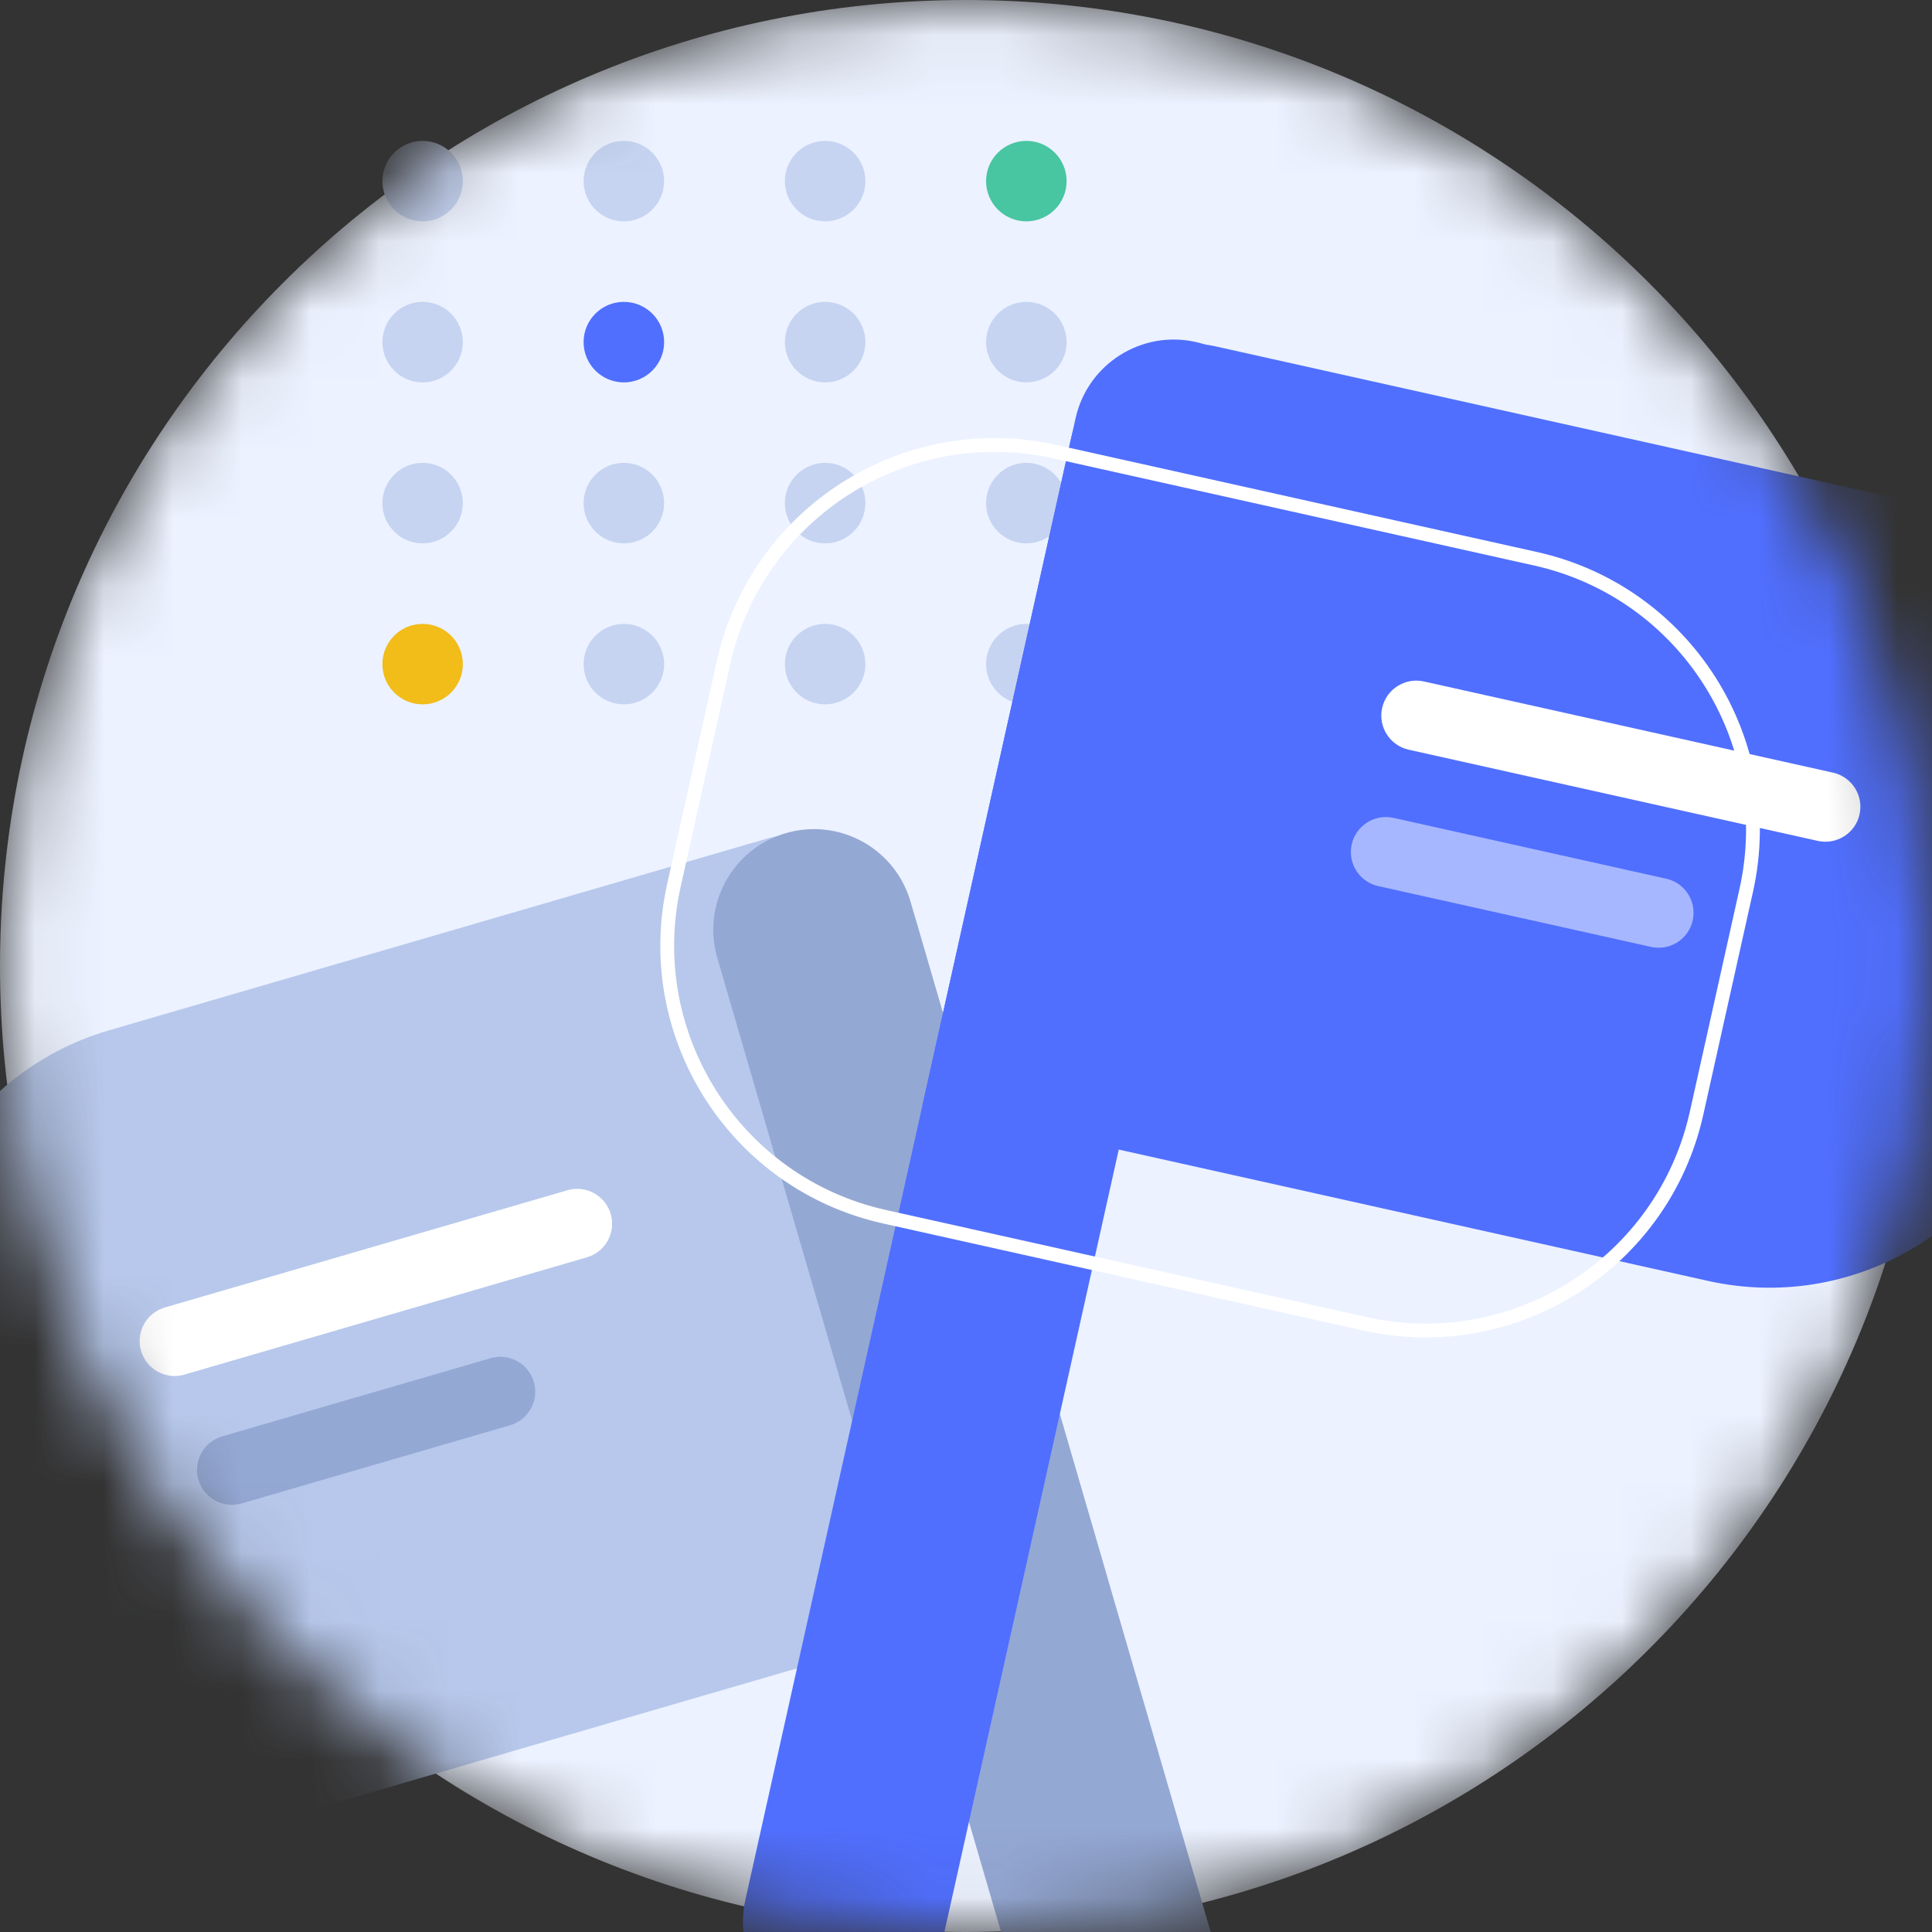 <svg
        width="28"
        height="28"
        viewBox="0 0 28 28"
        fill="none"
        xmlns="http://www.w3.org/2000/svg"
      >
        <rect x="0" y="0" width="28" height="28" fill="#333333" stroke="none"/>
        <mask
          id="mask0_115_769"
          style="mask-type:alpha"
          maskUnits="userSpaceOnUse"
          x="0"
          y="0"
          width="28"
          height="28"
        >
          <path
            d="M14 28C21.732 28 28 21.732 28 14C28 6.268 21.732 0 14 0C6.268 0 0 6.268 0 14C0 21.732 6.268 28 14 28Z"
            fill="#ECF2FF"
          />
        </mask>
        <g mask="url(#mask0_115_769)">
          <path
            d="M14 28C21.732 28 28 21.732 28 14C28 6.268 21.732 0 14 0C6.268 0 0 6.268 0 14C0 21.732 6.268 28 14 28Z"
            fill="#ECF2FF"
          />
          <path
            d="M12.542 9.625C12.542 9.303 12.28 9.042 11.958 9.042C11.636 9.042 11.375 9.303 11.375 9.625C11.375 9.947 11.636 10.208 11.958 10.208C12.28 10.208 12.542 9.947 12.542 9.625Z"
            fill="#C6D4F2"
          />
          <path
            d="M9.625 9.625C9.625 9.303 9.364 9.042 9.041 9.042C8.719 9.042 8.458 9.303 8.458 9.625C8.458 9.947 8.719 10.208 9.041 10.208C9.364 10.208 9.625 9.947 9.625 9.625Z"
            fill="#C6D4F2"
          />
          <path
            d="M6.708 9.625C6.708 9.303 6.447 9.042 6.125 9.042C5.803 9.042 5.542 9.303 5.542 9.625C5.542 9.947 5.803 10.208 6.125 10.208C6.447 10.208 6.708 9.947 6.708 9.625Z"
            fill="#F2BC19"
          />
          <path
            d="M15.458 9.625C15.458 9.303 15.197 9.042 14.875 9.042C14.553 9.042 14.291 9.303 14.291 9.625C14.291 9.947 14.553 10.208 14.875 10.208C15.197 10.208 15.458 9.947 15.458 9.625Z"
            fill="#C6D4F2"
          />
          <path
            d="M12.542 7.292C12.542 6.97 12.28 6.708 11.958 6.708C11.636 6.708 11.375 6.97 11.375 7.292C11.375 7.614 11.636 7.875 11.958 7.875C12.28 7.875 12.542 7.614 12.542 7.292Z"
            fill="#C6D4F2"
          />
          <path
            d="M9.625 7.292C9.625 6.97 9.364 6.708 9.041 6.708C8.719 6.708 8.458 6.97 8.458 7.292C8.458 7.614 8.719 7.875 9.041 7.875C9.364 7.875 9.625 7.614 9.625 7.292Z"
            fill="#C6D4F2"
          />
          <path
            d="M6.708 7.292C6.708 6.97 6.447 6.708 6.125 6.708C5.803 6.708 5.542 6.97 5.542 7.292C5.542 7.614 5.803 7.875 6.125 7.875C6.447 7.875 6.708 7.614 6.708 7.292Z"
            fill="#C6D4F2"
          />
          <path
            d="M15.458 7.292C15.458 6.97 15.197 6.708 14.875 6.708C14.553 6.708 14.291 6.97 14.291 7.292C14.291 7.614 14.553 7.875 14.875 7.875C15.197 7.875 15.458 7.614 15.458 7.292Z"
            fill="#C6D4F2"
          />
          <path
            d="M12.542 4.958C12.542 4.636 12.28 4.375 11.958 4.375C11.636 4.375 11.375 4.636 11.375 4.958C11.375 5.28 11.636 5.542 11.958 5.542C12.28 5.542 12.542 5.28 12.542 4.958Z"
            fill="#C6D4F2"
          />
          <path
            d="M9.625 4.958C9.625 4.636 9.364 4.375 9.041 4.375C8.719 4.375 8.458 4.636 8.458 4.958C8.458 5.28 8.719 5.542 9.041 5.542C9.364 5.542 9.625 5.28 9.625 4.958Z"
            fill="#506FFF"
          />
          <path
            d="M6.708 4.958C6.708 4.636 6.447 4.375 6.125 4.375C5.803 4.375 5.542 4.636 5.542 4.958C5.542 5.28 5.803 5.542 6.125 5.542C6.447 5.542 6.708 5.28 6.708 4.958Z"
            fill="#C6D4F2"
          />
          <path
            d="M15.458 4.958C15.458 4.636 15.197 4.375 14.875 4.375C14.553 4.375 14.291 4.636 14.291 4.958C14.291 5.28 14.553 5.542 14.875 5.542C15.197 5.542 15.458 5.28 15.458 4.958Z"
            fill="#C6D4F2"
          />
          <path
            d="M12.542 2.625C12.542 2.303 12.28 2.042 11.958 2.042C11.636 2.042 11.375 2.303 11.375 2.625C11.375 2.947 11.636 3.208 11.958 3.208C12.28 3.208 12.542 2.947 12.542 2.625Z"
            fill="#C6D4F2"
          />
          <path
            d="M9.625 2.625C9.625 2.303 9.364 2.042 9.041 2.042C8.719 2.042 8.458 2.303 8.458 2.625C8.458 2.947 8.719 3.208 9.041 3.208C9.364 3.208 9.625 2.947 9.625 2.625Z"
            fill="#C6D4F2"
          />
          <path
            d="M6.708 2.625C6.708 2.303 6.447 2.042 6.125 2.042C5.803 2.042 5.542 2.303 5.542 2.625C5.542 2.947 5.803 3.208 6.125 3.208C6.447 3.208 6.708 2.947 6.708 2.625Z"
            fill="#C6D4F2"
          />
          <path
            d="M15.458 2.625C15.458 2.303 15.197 2.042 14.875 2.042C14.553 2.042 14.291 2.303 14.291 2.625C14.291 2.947 14.553 3.208 14.875 3.208C15.197 3.208 15.458 2.947 15.458 2.625Z"
            fill="#48C5A1"
          />
          <path
            d="M13.277 13.347C13.007 12.419 12.036 11.886 11.108 12.156L1.587 14.93C-0.578 15.56 -1.822 17.827 -1.191 19.992L-0.213 23.352C0.418 25.518 2.685 26.762 4.85 26.131L16.051 22.868L13.277 13.347Z"
            fill="#B7C8EC"
          />
          <path
            d="M2.389 18.949L8.223 17.25C8.491 17.171 8.772 17.326 8.851 17.594C8.929 17.863 8.775 18.144 8.506 18.222L2.672 19.922C2.404 20 2.123 19.846 2.044 19.577C1.966 19.308 2.12 19.027 2.389 18.949Z"
            fill="white"
          />
          <path
            d="M3.22 20.817L7.109 19.684C7.378 19.605 7.659 19.76 7.737 20.028C7.815 20.297 7.661 20.578 7.392 20.656L3.503 21.789C3.235 21.867 2.954 21.713 2.875 21.445C2.797 21.176 2.951 20.895 3.22 20.817Z"
            fill="#94A8D4"
          />
          <path
            d="M10.396 13.883C10.17 13.109 10.615 12.3 11.388 12.075C12.161 11.849 12.971 12.293 13.196 13.067L19.349 34.189C19.575 34.962 19.13 35.772 18.357 35.997C17.584 36.222 16.774 35.778 16.549 35.005L10.396 13.883Z"
            fill="#94A8D4"
          />
          <path
            d="M15.524 6.347C15.735 5.404 16.67 4.809 17.613 5.019L27.292 7.177C29.493 7.667 30.88 9.849 30.39 12.05L29.628 15.466C29.138 17.668 26.956 19.054 24.755 18.564L13.367 16.026L15.524 6.347Z"
            fill="#506FFF"
          />
          <path
            d="M26.566 11.198L20.635 9.876C20.362 9.816 20.092 9.988 20.031 10.261C19.97 10.533 20.142 10.804 20.415 10.865L26.346 12.187C26.619 12.247 26.89 12.075 26.95 11.803C27.011 11.53 26.839 11.259 26.566 11.198Z"
            fill="white"
          />
          <path
            d="M24.148 12.735L20.194 11.853C19.922 11.793 19.651 11.965 19.59 12.238C19.529 12.511 19.701 12.781 19.974 12.842L23.928 13.723C24.201 13.784 24.472 13.612 24.532 13.339C24.593 13.066 24.421 12.795 24.148 12.735Z"
            fill="#A7B7FF"
          />
          <path
            d="M18.434 6.697C18.61 5.911 18.114 5.131 17.328 4.956C16.542 4.781 15.763 5.276 15.588 6.062L10.802 27.536C10.627 28.322 11.122 29.101 11.908 29.276C12.694 29.451 13.474 28.956 13.649 28.17L18.434 6.697Z"
            fill="#506FFF"
          />
          <path
            d="M10.487 9.6C10.971 7.43 13.121 6.063 15.291 6.546L22.255 8.098C24.425 8.582 25.792 10.733 25.308 12.903L24.588 16.133C24.105 18.303 21.954 19.669 19.784 19.186L12.82 17.634C10.651 17.151 9.284 15 9.767 12.83L10.487 9.6Z"
            stroke="white"
            stroke-width="0.2"
          />
        </g>
      </svg>